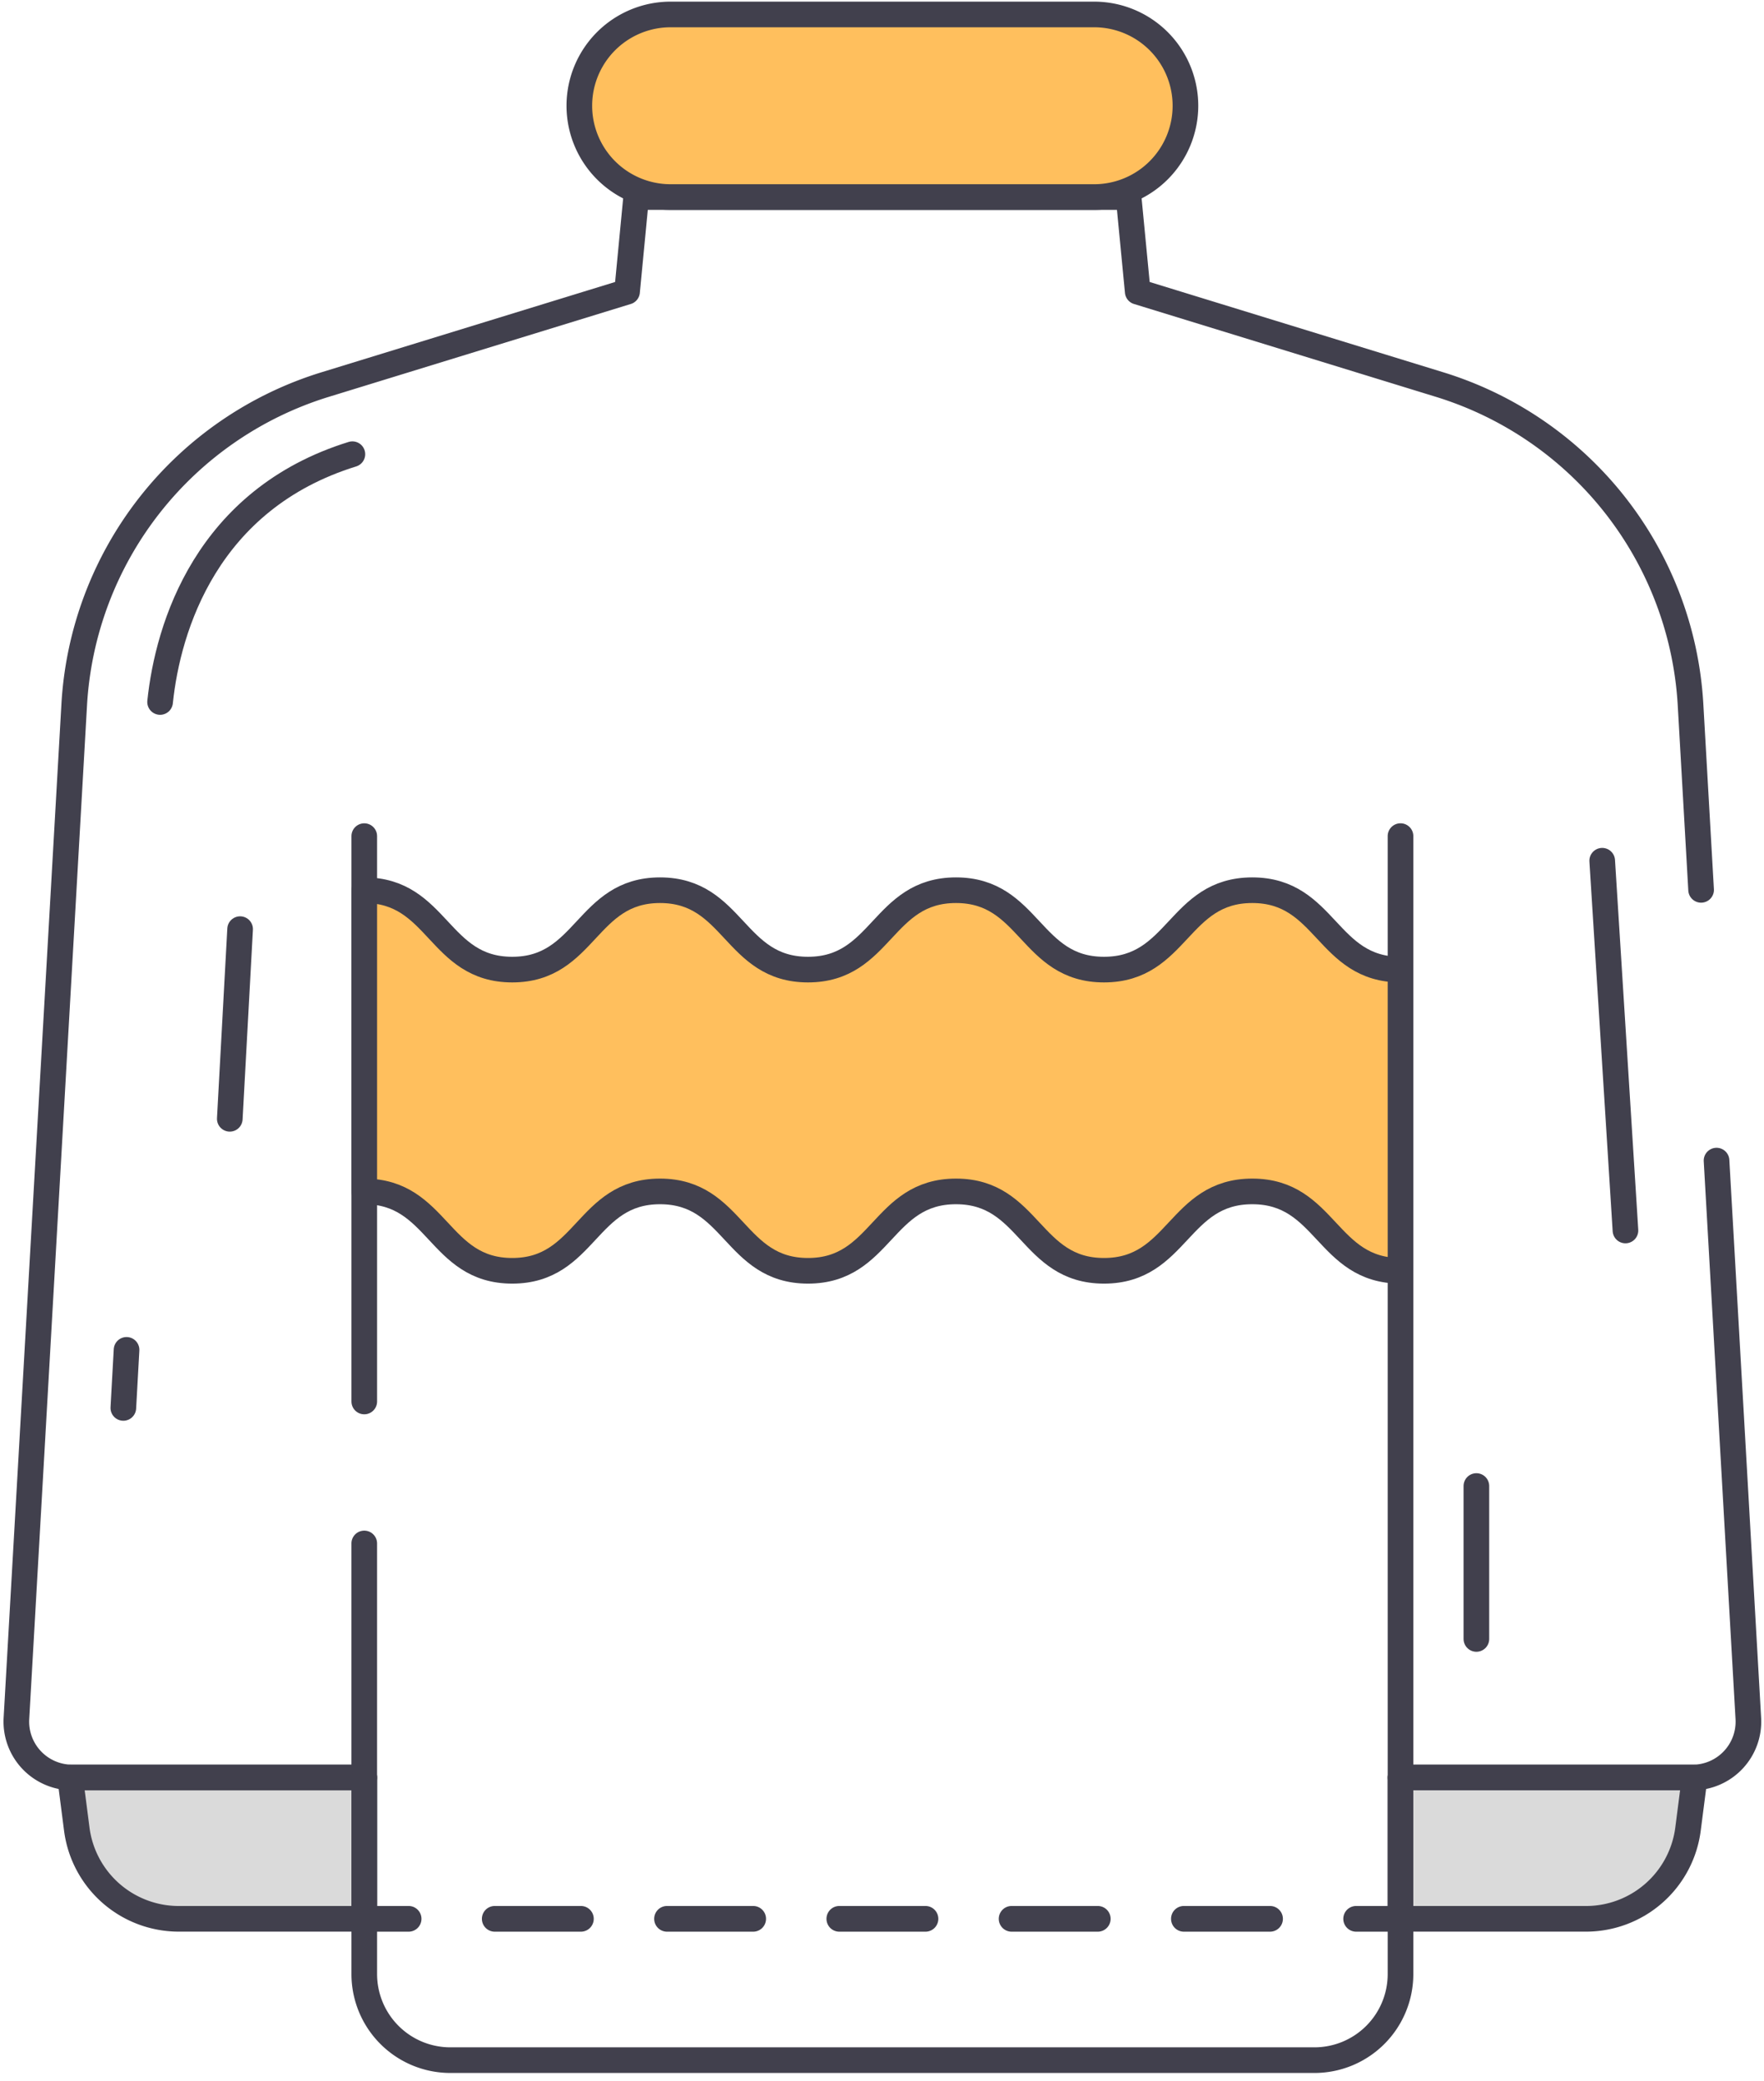 <svg xmlns="http://www.w3.org/2000/svg" width="128" height="151" viewBox="0 0 128 151"><g><g><path fill="#dadada" d="M26.432 139.222H12.974a7.463 7.463 0 0 1-7.403-6.51l-.483-3.743h21.344z"/></g><g><path fill="none" stroke="#41404d" stroke-linecap="round" stroke-linejoin="round" stroke-miterlimit="20" stroke-width="1.86" d="M26.432 139.222v0H12.974a7.463 7.463 0 0 1-7.403-6.51l-.483-3.743v0h21.344v10.253z"/></g><g><path fill="none" stroke="#41404d" stroke-linecap="round" stroke-linejoin="round" stroke-miterlimit="20" stroke-width="1.86" d="M26.432 101.686v-41.02"/></g><g><path fill="none" stroke="#41404d" stroke-linecap="round" stroke-linejoin="round" stroke-miterlimit="20" stroke-width="1.86" d="M123.436 64.564v0l-.766-13.425a25.849 25.849 0 0 0-18.21-23.237l-21.904-6.736v0l-.662-6.87v0H64.027v0H46.161v0l-.66 6.87v0l-21.906 6.736a25.849 25.849 0 0 0-18.21 23.236l-4.193 73.546a4.055 4.055 0 0 0 4.048 4.284h21.191v0-16.981 0"/></g><g><path fill="none" stroke="#41404d" stroke-linecap="round" stroke-linejoin="round" stroke-miterlimit="20" stroke-width="1.86" d="M101.624 60.665v68.304h21.192a4.054 4.054 0 0 0 4.047-4.285l-2.307-40.475v0"/></g><g><path fill="none" stroke="#41404d" stroke-linecap="round" stroke-linejoin="round" stroke-miterlimit="20" stroke-width="1.86" d="M26.432 128.969v14.26a6.247 6.247 0 0 0 6.247 6.247h31.349v0h31.35a6.246 6.246 0 0 0 6.246-6.247v-14.26 0"/></g><g><path fill="#ffbf5d" d="M86.018 7.673a6.624 6.624 0 0 0-6.624-6.624H48.662a6.624 6.624 0 1 0 0 13.248h30.732a6.624 6.624 0 0 0 6.624-6.624z"/></g><g><path fill="none" stroke="#41404d" stroke-linecap="round" stroke-linejoin="round" stroke-miterlimit="20" stroke-width="1.86" d="M86.018 7.673v0a6.624 6.624 0 0 0-6.624-6.624H64.028v0H48.662a6.624 6.624 0 1 0 0 13.248h30.732a6.624 6.624 0 0 0 6.624-6.624z"/></g><g><path fill="#dadada" d="M101.624 139.222h13.459a7.464 7.464 0 0 0 7.403-6.51l.482-3.743h-21.344z"/></g><g><path fill="none" stroke="#41404d" stroke-linecap="round" stroke-linejoin="round" stroke-miterlimit="20" stroke-width="1.86" d="M101.624 139.222v0h13.459a7.464 7.464 0 0 0 7.403-6.51l.482-3.743v0h-21.344v10.253z"/></g><g><path fill="#ffbf5d" d="M26.432 64.59c5.369 0 5.369 5.76 10.737 5.76 5.362 0 5.362-5.76 10.724-5.76 5.369 0 5.369 5.76 10.737 5.76 5.369 0 5.369-5.76 10.738-5.76 5.37 0 5.37 5.76 10.74 5.76 5.38 0 5.38-5.76 10.759-5.76 5.378 0 5.378 5.76 10.757 5.76v21.854c-5.38 0-5.38-5.76-10.757-5.76-5.38 0-5.38 5.76-10.758 5.76-5.371 0-5.371-5.76-10.741-5.76-5.37 0-5.37 5.76-10.738 5.76-5.368 0-5.368-5.76-10.737-5.76-5.362 0-5.362 5.76-10.724 5.76-5.368 0-5.368-5.76-10.737-5.76z"/></g><g><path fill="none" stroke="#41404d" stroke-linecap="round" stroke-linejoin="round" stroke-miterlimit="20" stroke-width="1.86" d="M26.432 64.59c5.369 0 5.369 5.76 10.737 5.76 5.362 0 5.362-5.76 10.724-5.76 5.369 0 5.369 5.76 10.737 5.76 5.369 0 5.369-5.76 10.738-5.76 5.37 0 5.37 5.76 10.74 5.76 5.38 0 5.38-5.76 10.759-5.76 5.378 0 5.378 5.76 10.757 5.76v21.854c-5.38 0-5.38-5.76-10.757-5.76-5.38 0-5.38 5.76-10.758 5.76-5.371 0-5.371-5.76-10.741-5.76-5.37 0-5.37 5.76-10.738 5.76-5.368 0-5.368-5.76-10.737-5.76-5.362 0-5.362 5.76-10.724 5.76-5.368 0-5.368-5.76-10.737-5.76V64.592v0z"/></g><g><path fill="#41404d" d="M29.65 140.155h-3.218a.932.932 0 1 1 0-1.865h3.218a.932.932 0 1 1 0 1.865z"/></g><g><path fill="#41404d" d="M85.907 140.155a.931.931 0 0 1-.932-.933.93.93 0 0 1 .932-.932h6.25a.932.932 0 1 1 0 1.865zm-12.501 0a.932.932 0 1 1 0-1.865h6.25a.931.931 0 1 1 0 1.865zm-12.502 0a.932.932 0 1 1 0-1.865h6.25a.932.932 0 1 1 0 1.865zm-12.502 0a.932.932 0 1 1 0-1.865h6.25a.931.931 0 1 1 0 1.865zm-12.501 0a.932.932 0 1 1 0-1.865h6.25a.932.932 0 1 1 0 1.865z"/></g><g><path fill="#41404d" d="M101.624 140.155h-3.218a.932.932 0 1 1 0-1.865h3.217a.932.932 0 1 1 0 1.865z"/></g><g><path fill="none" stroke="#41404d" stroke-linecap="round" stroke-linejoin="round" stroke-miterlimit="20" stroke-width="1.86" d="M25.57 32.954c-10.582 3.277-13.39 12.548-13.953 17.98"/></g><g><path fill="none" stroke="#41404d" stroke-linecap="round" stroke-linejoin="round" stroke-miterlimit="20" stroke-width="1.86" d="M17.423 67.414l-.749 13.762"/></g><g><path fill="none" stroke="#41404d" stroke-linecap="round" stroke-linejoin="round" stroke-miterlimit="20" stroke-width="1.86" d="M9.183 97.94l-.234 4.214"/></g><g><path fill="none" stroke="#41404d" stroke-linecap="round" stroke-linejoin="round" stroke-miterlimit="20" stroke-width="1.86" d="M116.26 62.451l1.687 26.828"/></g><g><path fill="none" stroke="#41404d" stroke-linecap="round" stroke-linejoin="round" stroke-miterlimit="20" stroke-width="1.86" d="M107.13 107.82v11.096"/></g></g></svg>